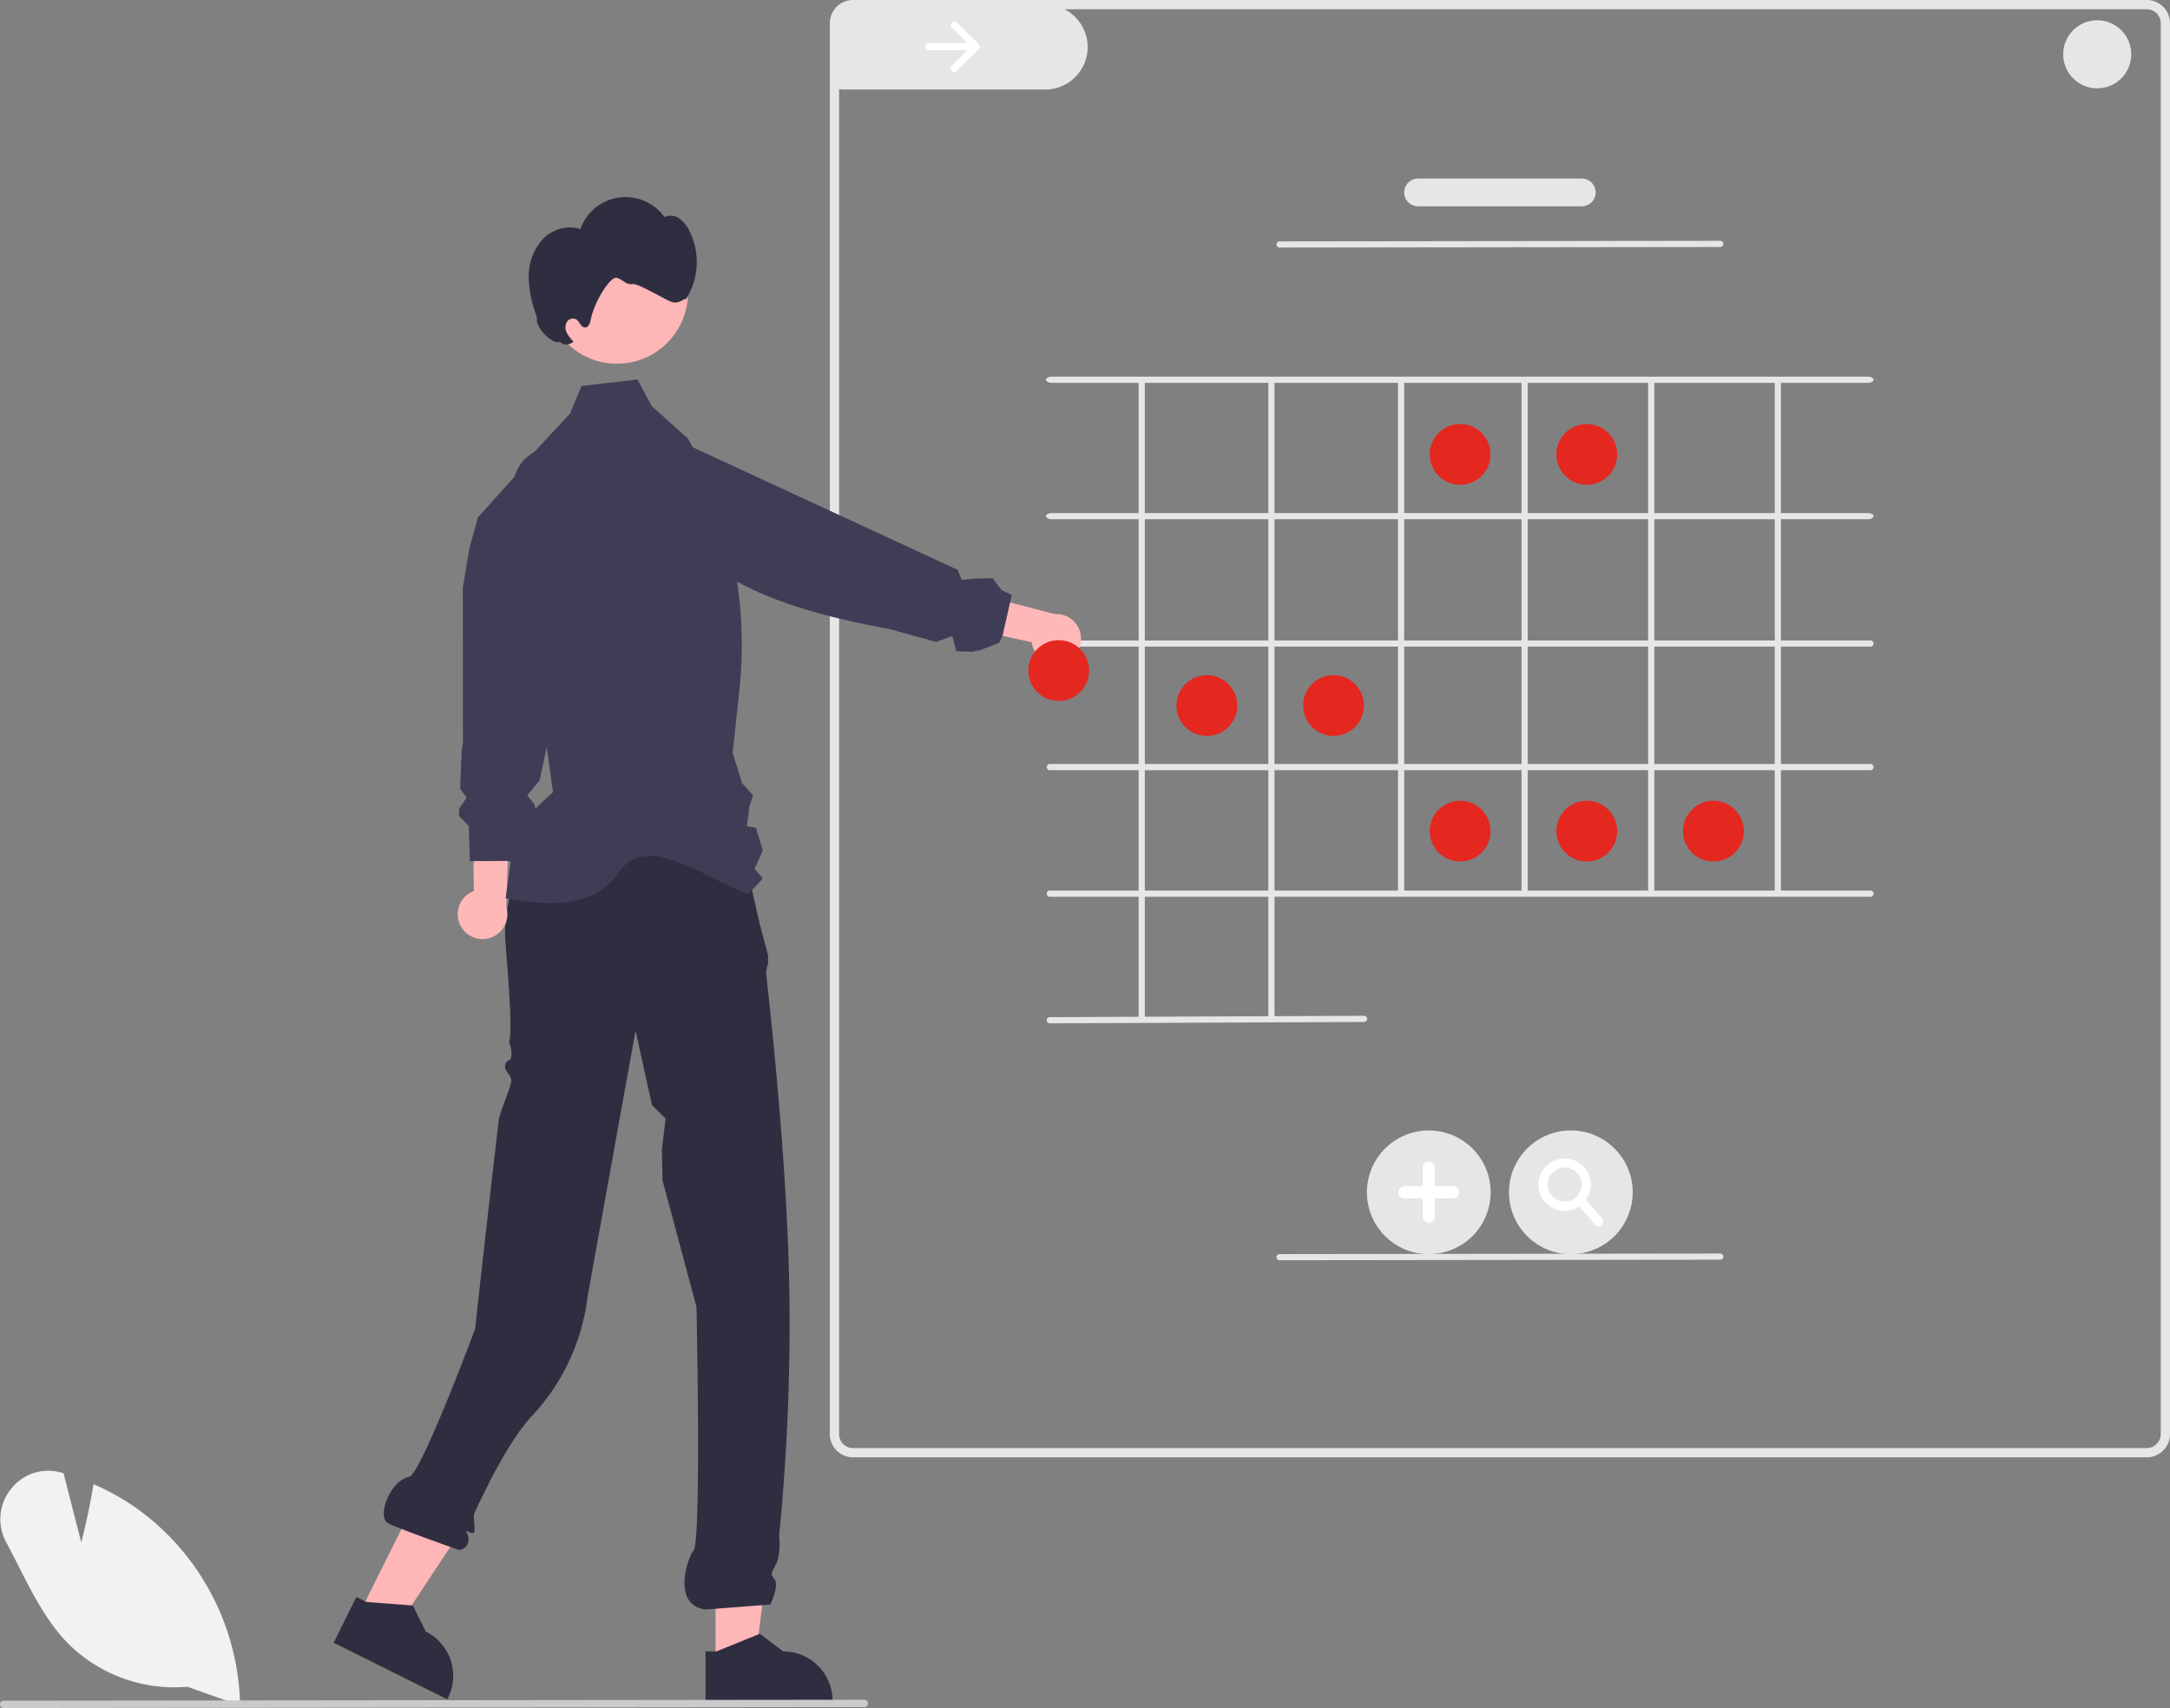<svg xmlns="http://www.w3.org/2000/svg" data-name="Layer 1" width="702.74" height="553.208" viewBox="0 0 702.74 553.208" xmlns:xlink="http://www.w3.org/1999/xlink"><rect x="0" y="0" width="702.74" height="553.208" fill="#808080" stroke="none"/><path d="M600.861,188.884a13.756,13.756,0,0,1-14.004,13.509H521.887c-.235-.006-.471-.012-.706-.03a12.813,12.813,0,0,1-1.811-.248V179.117a4.516,4.516,0,0,1,2.934-4.231h65.048a13.772,13.772,0,0,1,13.509,13.998Z" transform="translate(-248.63 -173.396)" fill="#e6e6e6"/><path d="M943.87,173.396h-419a7.242,7.242,0,0,0-2.64.49,7.481,7.481,0,0,0-4.86,7.01v457a7.503,7.503,0,0,0,7.5,7.5h419a7.503,7.503,0,0,0,7.5-7.5v-457A7.503,7.503,0,0,0,943.87,173.396Zm4.5,464.5a4.507,4.507,0,0,1-4.5,4.5h-419a4.507,4.507,0,0,1-4.5-4.5v-457a4.507,4.507,0,0,1,4.5-4.5h419a4.507,4.507,0,0,1,4.5,4.5Z" transform="translate(-248.63 -173.396)" fill="#e6e6e6"/><circle cx="472.858" cy="147.178" r="9.843" fill="#e4271f"/><circle cx="513.871" cy="147.178" r="9.843" fill="#e4271f"/><circle cx="390.833" cy="228.518" r="9.843" fill="#e4271f"/><circle cx="431.846" cy="228.518" r="9.843" fill="#e4271f"/><circle cx="472.858" cy="269.187" r="9.843" fill="#e4271f"/><circle cx="513.871" cy="269.187" r="9.843" fill="#e4271f"/><circle cx="554.883" cy="269.187" r="9.843" fill="#e4271f"/><path d="M556.871,180.668a1.17,1.17,0,0,0-0,1.655l0.0 0,5.023,5.023h-12.386a1.17,1.17,0,0,0,0,2.34h12.386l-5.023,5.023a1.17,1.17,0,0,0,1.655,1.655h0l7.02-7.02a1.17,1.17,0,0,0,0-1.655l-7.02-7.02a1.17,1.17,0,0,0-1.655,0Z" transform="translate(-248.63 -173.396)" fill="#fff"/><path d="M853.517,341.574H589.222c-1.023,0-1.852-.448-1.852-1s.829-1,1.852-1H853.517c1.023,0,1.852.448,1.852,1S854.54,341.574,853.517,341.574Z" transform="translate(-248.63 -173.396)" fill="#e6e6e6"/><path d="M853.517,297.396H589.222c-1.023,0-1.852-.448-1.852-1s.829-1,1.852-1H853.517c1.023,0,1.852.448,1.852,1S854.54,297.396,853.517,297.396Z" transform="translate(-248.63 -173.396)" fill="#e6e6e6"/><path d="M854.369,382.837H588.607a1,1,0,0,1,0-2H854.369a1,1,0,0,1,0,2Z" transform="translate(-248.63 -173.396)" fill="#e6e6e6"/><path d="M854.369,422.837H588.607a1,1,0,0,1,0-2H854.369a1,1,0,0,1,0,2Z" transform="translate(-248.63 -173.396)" fill="#e6e6e6"/><path d="M854.369,463.837H588.607a1,1,0,0,1,0-2H854.369a1,1,0,0,1,0,2Z" transform="translate(-248.63 -173.396)" fill="#e6e6e6"/><path d="M823.37,461.776V297.016c0-.342.448-.62,1-.62s1,.278,1,.62V461.776c0,.342-.448.62-1,.62S823.37,462.118,823.37,461.776Z" transform="translate(-248.63 -173.396)" fill="#e6e6e6"/><path d="M782.37,461.776V297.016c0-.342.448-.62,1-.62s1,.278,1,.62V461.776c0,.342-.448.62-1,.62S782.37,462.118,782.37,461.776Z" transform="translate(-248.63 -173.396)" fill="#e6e6e6"/><path d="M741.37,461.776V297.016c0-.342.448-.62,1-.62s1,.278,1,.62V461.776c0,.342-.448.62-1,.62S741.37,462.118,741.37,461.776Z" transform="translate(-248.63 -173.396)" fill="#e6e6e6"/><path d="M701.37,461.776V297.016c0-.342.448-.62,1-.62s1,.278,1,.62V461.776c0,.342-.448.62-1,.62S701.37,462.118,701.37,461.776Z" transform="translate(-248.63 -173.396)" fill="#e6e6e6"/><path d="M659.37,503.619V297.173a1.032,1.032,0,0,1,2,0V503.619a1.032,1.032,0,0,1-2,0Z" transform="translate(-248.63 -173.396)" fill="#e6e6e6"/><path d="M617.37,503.619V297.173a1.032,1.032,0,0,1,2,0V503.619a1.032,1.032,0,0,1-2,0Z" transform="translate(-248.63 -173.396)" fill="#e6e6e6"/><path d="M588.607,504.837a1,1,0,0,1-.004-2l101.763-.441a1.026,1.026,0,0,1,1.004.996 1.0 1,0,0,1-.996,1.004l-101.763.441Z" transform="translate(-248.63 -173.396)" fill="#e6e6e6"/><path d="M663.007,253.574a1,1,0,0,1-.001-2l142.726-.178h.001a1,1,0,0,1,.001,2l-142.726.178Z" transform="translate(-248.63 -173.396)" fill="#e6e6e6"/><path d="M711.335,579.599a20.035,20.035,0,1,1,20.035-20.035A20.035,20.035,0,0,1,711.335,579.599Z" transform="translate(-248.63 -173.396)" fill="#e6e6e6"/><path d="M719.24,557.587h-5.929v-5.929a1.976,1.976,0,1,0-3.953,0v5.929h-5.929a1.976,1.976,0,1,0,0,3.953h5.929v5.929a1.976,1.976,0,1,0,3.953,0V561.54h5.929a1.976,1.976,0,1,0,0-3.953Z" transform="translate(-248.63 -173.396)" fill="#fff"/><path d="M757.335,579.599a20.035,20.035,0,1,1,20.035-20.035A20.035,20.035,0,0,1,757.335,579.599Z" transform="translate(-248.63 -173.396)" fill="#e6e6e6"/><path d="M767.475,568.089l-5.219-6.11a8.476,8.476,0,1,0-2.144,2.109l5.082,5.949a1.5,1.5,0,0,0,2.281-1.948Zm-17.641-11.026a5.5,5.5,0,1,1,5.5,5.5A5.506,5.506,0,0,1,749.835,557.064Z" transform="translate(-248.63 -173.396)" fill="#fff"/><path d="M663.007,581.575a1,1,0,0,1-.001-2l142.726-.179h.001a1,1,0,0,1,.001,2l-142.726.179Z" transform="translate(-248.63 -173.396)" fill="#e6e6e6"/><polygon points="231.731 539.012 244.488 539.011 250.557 489.808 231.729 489.809 231.731 539.012" fill="#ffb6b6"/><path d="M477.112,708.241v16.53h41.13v-.52a16.013,16.013,0,0,0-16.01-16.01l-7.52-5.7-.39.16-13.62,5.54Z" transform="translate(-248.63 -173.396)" fill="#2f2e41"/><polygon points="116.468 522.427 127.885 528.117 155.266 486.788 138.415 478.39 116.468 522.427" fill="#ffb6b6"/><path d="M356.672,705.441l36.81,18.34.23-.46a16.002,16.002,0,0,0-7.18-21.47l-4.19-8.45-.44-.03-14.64-1.13-.3-.15-2.92-1.45Z" transform="translate(-248.63 -173.396)" fill="#2f2e41"/><path d="M489.013,447.942l-70.341,2.462-.49-.712s-6,14-6,26c0,3.99,2.775,30.085,1.364,35.022-.175.614,1.032,2.119.636,4.978-.257,1.855-1.674.428-2,3-.234,1.846,2.261,2.865,2,5-.285,2.333-3.717,9.889-4.026,12.484-3.289,27.626-7.667,67.648-7.667,67.648s-17.587,47.103-21.307,47.869c-6.245,1.284-10.46,12.639-7,15,1.648,1.124,22.945,8.689,22.945,8.689,1.17.212,4.831-1.624,2.499-5.967-.429-.799,2.131,1.235,2.557.278.453-1.018-.436-5.067.082-6.197,4.654-10.143,11.8-24.2,18.572-31.418a68.601,68.601,0,0,0,18.085-38.765l15.533-86.125,5.323,24.152,4.405,4.353-1.208,10.149.208,9.851,11,41s1.65,76.568-1,79c-1.435,1.317-7.525,17.538,4,19l20.938-1.615s2.821-5.945,1.411-8.061-1.326-1.538.395-5.001,1.016-9.33,1.016-9.33a691.206,691.206,0,0,0,3.241-82.993c-1.05-45.503-7.41-97.777-7.41-98.842a7.035,7.035,0,0,1,.586-3.173v-2.872l-2.702-10.177Z" transform="translate(-248.63 -173.396)" fill="#2f2e41"/><path d="M397.946,473.527a7.988,7.988,0,0,1,4.133-11.53l-.505-50.541,12.466,7.886L412.607,467.244A8.031,8.031,0,0,1,397.946,473.527Z" transform="translate(-248.63 -173.396)" fill="#ffb8b8"/><path d="M400.792,452.34l1.061-.051.126.003,3.926-.014,6.466-.014.468-.007.211.04,2.207.384.091-.592,4.303-8.219,3.308-4.551-1.204-5.362-2.374-2.957,4.032-4.886.509-2.413,3.375-15.87L438.486,355.193l.001-.032.235-1.117L442.36,336.944l-1.121-4.3-1.249-4.721a12.905,12.905,0,0,0-5.216-7.35,12.74,12.74,0,0,0-3.631-1.696,12.476,12.476,0,0,0-5.082-.418l-.019.006a12.871,12.871,0,0,0-2.833.685l-.364.142a12.946,12.946,0,0,0-1.477.711,12.749,12.749,0,0,0-6.09,7.739l-11.853,13.203-2.085,7.471-.67,2.399-2.149,12.79.032,50.333-.383,2.28-.544,12.636,2.126,2.897-2.402,3.511-.082,1.927-.016.496,3.207,3.257.205,7.025Z" transform="translate(-248.63 -173.396)" fill="#3f3d56"/><path d="M412.37,464.396c17.761,3.072,29.671,1.902,37-9,9.562-12.176,26.951,2.201,41.623,7.547l1.74-1.88,2.96-3.19-2.72-3.08,2.72-5.94-2.27-7.33-2.9-.53.78-6.31,1.22-3.69-3.58-3.93-3.04-9.81,2.19-20.53a136.761,136.761,0,0,0-16.62-81.22l-8.31-7.46-3.45-3.1-4.63-8.64-4.89.57-13.24,1.53-.45,1.08-3.25,7.84-11.807,12.682a17.263,17.263,0,0,0-4.543,13.468h0l.34,3.42.25,2.46,1.18,11.84,4.81,48.37.36,2.57,3.87,27.81c-6.29,6.08-6.673,4.753-9.343,15.453-.3,1.19-3.78,3.84-4,5C414.06,452.036,412.37,464.396,412.37,464.396Z" transform="translate(-248.63 -173.396)" fill="#3f3d56"/><circle cx="199.802" cy="94.813" r="22.996" fill="#ffb6b6"/><path d="M424.372,250.899c3.087-3.214,8.018-4.799,12.204-3.274a15.512,15.512,0,0,1,27.237-3.939,4.823,4.823,0,0,1,4.721.434,9.946,9.946,0,0,1,3.177,3.749,22.321,22.321,0,0,1-1.253,22.888c.9-1.817-1.63,1.313-4.097.493-2.118-.555-10.82-6.135-12.992-5.853-2.171.282-2.876-1.469-5-2-2.08-.665-7.392,7.935-8.456,13.626-.202,1.079-.691,2.418-1.788,2.443-1.351.03-1.755-1.904-2.895-2.631a2.325,2.325,0,0,0-3.088.946,3.791,3.791,0,0,0,.065,3.47,11.203,11.203,0,0,0,2.218,2.83l-.59.324a3.08,3.08,0,0,1-3.909-.265c-2.196.991-8.17-4.597-7.377-7.978a37.403,37.403,0,0,1-2.693-13.019A17.869,17.869,0,0,1,424.372,250.899Z" transform="translate(-248.63 -173.396)" fill="#2f2e41"/><path d="M593.063,387.973a7.988,7.988,0,0,1-10.323-6.593l-49.389-10.742,10.46-10.401,46.385,12.046A8.031,8.031,0,0,1,593.063,387.973Z" transform="translate(-248.63 -173.396)" fill="#ffb8b8"/><path d="M459.591,316.675a12.884,12.884,0,0,0-7.805,2.999,12.495,12.495,0,0,0-2.986,3.62,12.683,12.683,0,0,0-1.529,4.866l.001.01a12.806,12.806,0,0,0,6.651,12.561l16.27,8.817,2.061,1.114c13.863,14.129,37.238,21.515,64.129,26.415l15.46,4.229,5.197-1.929,1.258,4.941,5.175.169,2.814-.585,5.888-2.309,1.124-2.261-.001-.01,2.416-10.72.016-.071-.001-.01.563-2.453-3.32-1.536-2.888-3.858-5.223.105-4.763.415-1.395-3.264-60.358-27.93-12.498-5.789-.031-.018-.595-.279L468.918,316.37l-4.439.141Z" transform="translate(-248.63 -173.396)" fill="#3f3d56"/><circle cx="342.858" cy="217.178" r="9.843" fill="#e4271f"/><path d="M309.323,719.706A48.675,48.675,0,0,1,270.064,705.061c-6.591-6.949-11.113-15.892-15.487-24.542-1.273-2.517-2.589-5.12-3.928-7.614A15.534,15.534,0,0,1,252.26,655.573a15.272,15.272,0,0,1,16.303-5.209l.638.184,5.744,22.414c.857-3.343,2.696-10.876,3.858-18.256l.098-.618.572.255a78.132,78.132,0,0,1,16.786,10.115,80.529,80.529,0,0,1,30.112,60.643l.015.697Z" transform="translate(-248.63 -173.396)" fill="#f2f2f2"/><path d="M528.57,726.297l-278.75.307a1.191,1.191,0,1,1,0-2.381l278.75-.307a1.191,1.191,0,0,1,0,2.381Z" transform="translate(-248.63 -173.396)" fill="#cacaca"/><path d="M760.87,240.217h-53a4.5,4.5,0,0,1,0-9h53a4.5,4.5,0,0,1,0,9Z" transform="translate(-248.63 -173.396)" fill="#e6e6e6"/><path d="M927.804,202.003a11.018,11.018,0,1,1,11.018-11.018A11.018,11.018,0,0,1,927.804,202.003Z" transform="translate(-248.63 -173.396)" fill="#e6e6e6"/></svg>